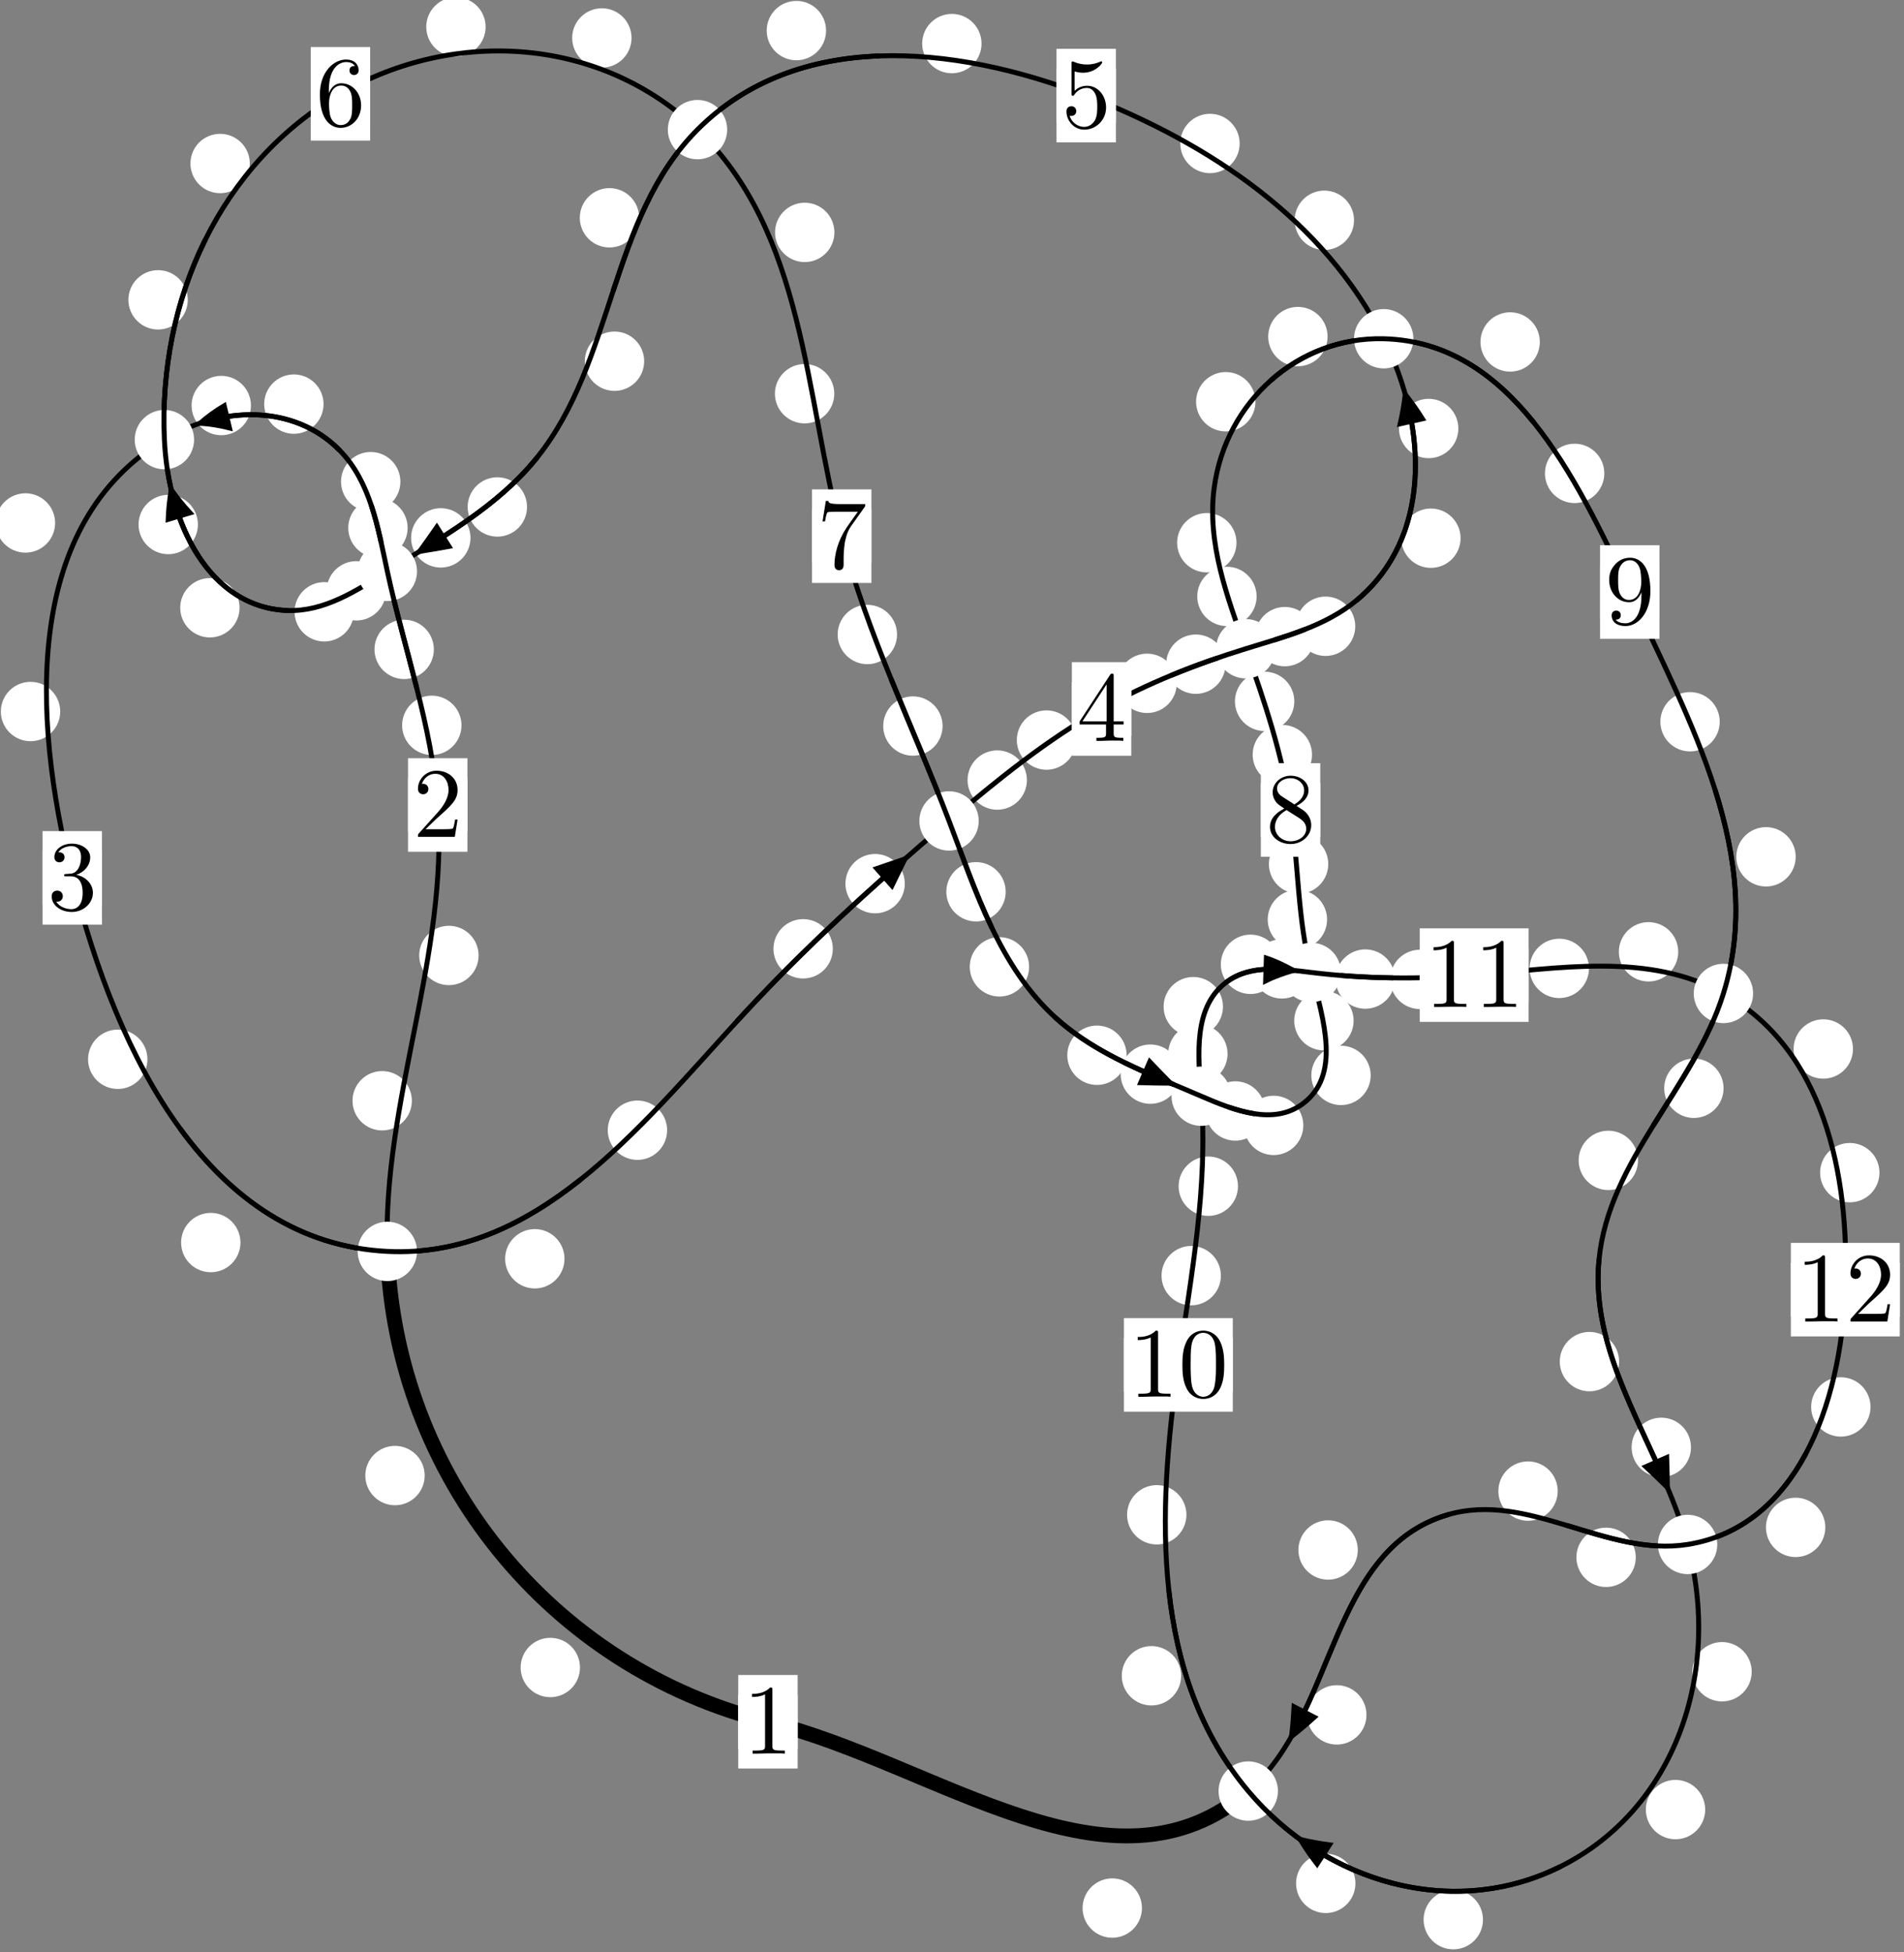 <?xml version="1.0"?>
<!-- Created by MetaPost 1.999 on 2021.07.06:0017 -->
<svg version="1.1" xmlns="http://www.w3.org/2000/svg" xmlns:xlink="http://www.w3.org/1999/xlink" width="191.711" height="196.555" viewBox="0 0 191.711 196.555">
<rect x="0" y="0" width="191.711" height="196.555" fill="#808080" stroke="none"/>
<!-- Original BoundingBox: -39.427658 -70.274521 152.283630 126.280273 -->
  <defs>
    <g transform="scale(0.01,0.01)" id="GLYPHcmr10_48">
      <path style="fill-rule: evenodd;" d="M460 -320C460 -400,455 -480,420 -554C374 -650,292 -666,250 -666C190 -666,117 -640,76 -547C44 -478,39 -400,39 -320C39 -245,43 -155,84 -79C127 2,200 22,249 22C303 22,379 1,423 -94C455 -163,460 -241,460 -320M249 -0C210 -0,151 -25,133 -121C122 -181,122 -273,122 -332C122 -396,122 -462,130 -516C149 -635,224 -644,249 -644C282 -644,348 -626,367 -527C377 -471,377 -395,377 -332C377 -257,377 -189,366 -125C351 -30,294 -0,249 -0"></path>
    </g>
    <g transform="scale(0.01,0.01)" id="GLYPHcmr10_49">
      <path style="fill-rule: evenodd;" d="M294 -640C294 -664,294 -666,271 -666C209 -602,121 -602,89 -602L89 -571C109 -571,168 -571,220 -597L220 -79C220 -43,217 -31,127 -31L95 -31L95 -0L257 -0L130 -3L217 -3L257 -3L297 -3L384 -3L419 -0L419 -31L387 -31C297 -31,294 -42,294 -79"></path>
    </g>
    <g transform="scale(0.01,0.01)" id="GLYPHcmr10_50">
      <path style="fill-rule: evenodd;" d="M127 -77L233 -180C389 -318,449 -372,449 -472C449 -586,359 -666,237 -666C124 -666,50 -574,50 -485C50 -429,100 -429,103 -429C120 -429,155 -441,155 -482C155 -508,137 -534,102 -534C94 -534,92 -534,89 -533C112 -598,166 -635,224 -635C315 -635,358 -554,358 -472C358 -392,308 -313,253 -251L61 -37C50 -26,50 -24,50 -0L421 -0L449 -174L424 -174C419 -144,412 -100,402 -85C395 -77,329 -77,307 -77"></path>
    </g>
    <g transform="scale(0.01,0.01)" id="GLYPHcmr10_51">
      <path style="fill-rule: evenodd;" d="M290 -352C372 -379,430 -449,430 -528C430 -610,342 -666,246 -666C145 -666,69 -606,69 -530C69 -497,91 -478,120 -478C151 -478,171 -500,171 -529C171 -579,124 -579,109 -579C140 -628,206 -641,242 -641C283 -641,338 -619,338 -529C338 -517,336 -459,310 -415C280 -367,246 -364,221 -363C213 -362,189 -360,182 -360C174 -359,167 -358,167 -348C167 -337,174 -337,191 -337L235 -337C317 -337,354 -269,354 -171C354 -35,285 -6,241 -6C198 -6,123 -23,88 -82C123 -77,154 -99,154 -137C154 -173,127 -193,98 -193C74 -193,42 -179,42 -135C42 -44,135 22,244 22C366 22,457 -69,457 -171C457 -253,394 -331,290 -352"></path>
    </g>
    <g transform="scale(0.01,0.01)" id="GLYPHcmr10_52">
      <path style="fill-rule: evenodd;" d="M294 -165L294 -78C294 -42,292 -31,218 -31L197 -31L197 -0L332 -0L238 -3L290 -3L332 -3L374 -3L427 -3L468 -0L468 -31L447 -31C373 -31,371 -42,371 -78L371 -165L471 -165L471 -196L371 -196L371 -651C371 -671,371 -677,355 -677C346 -677,343 -677,335 -665L28 -196L28 -165M300 -196L56 -196L300 -569"></path>
    </g>
    <g transform="scale(0.01,0.01)" id="GLYPHcmr10_53">
      <path style="fill-rule: evenodd;" d="M449 -201C449 -320,367 -420,259 -420C211 -420,168 -404,132 -369L132 -564C152 -558,185 -551,217 -551C340 -551,410 -642,410 -655C410 -661,407 -666,400 -666C399 -666,397 -666,392 -663C372 -654,323 -634,256 -634C216 -634,170 -641,123 -662C115 -665,113 -665,111 -665C101 -665,101 -657,101 -641L101 -345C101 -327,101 -319,115 -319C122 -319,124 -322,128 -328C139 -344,176 -398,257 -398C309 -398,334 -352,342 -334C358 -297,360 -258,360 -208C360 -173,360 -113,336 -71C312 -32,275 -6,229 -6C156 -6,99 -59,82 -118C85 -117,88 -116,99 -116C132 -116,149 -141,149 -165C149 -189,132 -214,99 -214C85 -214,50 -207,50 -161C50 -75,119 22,231 22C347 22,449 -74,449 -201"></path>
    </g>
    <g transform="scale(0.01,0.01)" id="GLYPHcmr10_54">
      <path style="fill-rule: evenodd;" d="M132 -328L132 -352C132 -605,256 -641,307 -641C331 -641,373 -635,395 -601C380 -601,340 -601,340 -556C340 -525,364 -510,386 -510C402 -510,432 -519,432 -558C432 -618,388 -666,305 -666C177 -666,42 -537,42 -316C42 -49,158 22,251 22C362 22,457 -72,457 -204C457 -331,368 -427,257 -427C189 -427,152 -376,132 -328M251 -6C188 -6,158 -66,152 -81C134 -128,134 -208,134 -226C134 -304,166 -404,256 -404C272 -404,318 -404,349 -342C367 -305,367 -254,367 -205C367 -157,367 -107,350 -71C320 -11,274 -6,251 -6"></path>
    </g>
    <g transform="scale(0.01,0.01)" id="GLYPHcmr10_55">
      <path style="fill-rule: evenodd;" d="M476 -609C485 -621,485 -623,485 -644L242 -644C120 -644,118 -657,114 -676L89 -676L56 -470L81 -470C84 -486,93 -549,106 -561C113 -567,191 -567,204 -567L411 -567C400 -551,321 -442,299 -409C209 -274,176 -135,176 -33C176 -23,176 22,222 22C268 22,268 -23,268 -33L268 -84C268 -139,271 -194,279 -248C283 -271,297 -357,341 -419"></path>
    </g>
    <g transform="scale(0.01,0.01)" id="GLYPHcmr10_56">
      <path style="fill-rule: evenodd;" d="M163 -457C117 -487,113 -521,113 -538C113 -599,178 -641,249 -641C322 -641,386 -589,386 -517C386 -460,347 -412,287 -377M309 -362C381 -399,430 -451,430 -517C430 -609,341 -666,250 -666C150 -666,69 -592,69 -499C69 -481,71 -436,113 -389C124 -377,161 -352,186 -335C128 -306,42 -250,42 -151C42 -45,144 22,249 22C362 22,457 -61,457 -168C457 -204,446 -249,408 -291C389 -312,373 -322,309 -362M209 -320L332 -242C360 -223,407 -193,407 -132C407 -58,332 -6,250 -6C164 -6,92 -68,92 -151C92 -209,124 -273,209 -320"></path>
    </g>
    <g transform="scale(0.01,0.01)" id="GLYPHcmr10_57">
      <path style="fill-rule: evenodd;" d="M367 -318L367 -286C367 -52,263 -6,205 -6C188 -6,134 -8,107 -42C151 -42,159 -71,159 -88C159 -119,135 -134,113 -134C97 -134,67 -125,67 -86C67 -19,121 22,206 22C335 22,457 -114,457 -329C457 -598,342 -666,253 -666C198 -666,149 -648,106 -603C65 -558,42 -516,42 -441C42 -316,130 -218,242 -218C303 -218,344 -260,367 -318M243 -241C227 -241,181 -241,150 -304C132 -341,132 -391,132 -440C132 -494,132 -541,153 -578C180 -628,218 -641,253 -641C299 -641,332 -607,349 -562C361 -530,365 -467,365 -421C365 -338,331 -241,243 -241"></path>
    </g>
  </defs>
  <path d="M58.398 167.897C58.398 167.105,58.083 166.344,57.523 165.784C56.962 165.224,56.202 164.909,55.409 164.909C54.617 164.909,53.857 165.224,53.296 165.784C52.736 166.344,52.421 167.105,52.421 167.897C52.421 168.69,52.736 169.45,53.296 170.011C53.857 170.571,54.617 170.886,55.409 170.886C56.202 170.886,56.962 170.571,57.523 170.011C58.083 169.45,58.398 168.69,58.398 167.897Z" style="fill: rgb(100%,100%,100%);stroke: none;"></path>
  <path d="M80.312 173.361C80.312 172.568,79.997 171.808,79.436 171.248C78.876 170.687,78.115 170.372,77.323 170.372C76.53 170.372,75.77 170.687,75.209 171.248C74.649 171.808,74.334 172.568,74.334 173.361C74.334 174.154,74.649 174.914,75.209 175.474C75.77 176.035,76.53 176.35,77.323 176.35C78.115 176.35,78.876 176.035,79.436 175.474C79.997 174.914,80.312 174.154,80.312 173.361Z" style="fill: rgb(100%,100%,100%);stroke: none;"></path>
  <path d="M41.47 110.833C41.47 110.04,41.156 109.28,40.595 108.72C40.035 108.159,39.274 107.844,38.482 107.844C37.689 107.844,36.929 108.159,36.368 108.72C35.808 109.28,35.493 110.04,35.493 110.833C35.493 111.626,35.808 112.386,36.368 112.946C36.929 113.507,37.689 113.822,38.482 113.822C39.274 113.822,40.035 113.507,40.595 112.946C41.156 112.386,41.47 111.626,41.47 110.833Z" style="fill: rgb(100%,100%,100%);stroke: none;"></path>
  <path d="M42.76 148.571C42.76 147.778,42.445 147.018,41.885 146.458C41.324 145.897,40.564 145.582,39.771 145.582C38.979 145.582,38.218 145.897,37.658 146.458C37.097 147.018,36.783 147.778,36.783 148.571C36.783 149.364,37.097 150.124,37.658 150.684C38.218 151.245,38.979 151.56,39.771 151.56C40.564 151.56,41.324 151.245,41.885 150.684C42.445 150.124,42.76 149.364,42.76 148.571Z" style="fill: rgb(100%,100%,100%);stroke: none;"></path>
  <path d="M46.467 73.031C46.467 72.238,46.152 71.478,45.591 70.917C45.031 70.357,44.271 70.042,43.478 70.042C42.685 70.042,41.925 70.357,41.365 70.917C40.804 71.478,40.489 72.238,40.489 73.031C40.489 73.823,40.804 74.584,41.365 75.144C41.925 75.705,42.685 76.02,43.478 76.02C44.271 76.02,45.031 75.705,45.591 75.144C46.152 74.584,46.467 73.823,46.467 73.031Z" style="fill: rgb(100%,100%,100%);stroke: none;"></path>
  <path d="M48.189 96.204C48.189 95.411,47.874 94.651,47.313 94.09C46.753 93.53,45.993 93.215,45.2 93.215C44.407 93.215,43.647 93.53,43.087 94.09C42.526 94.651,42.211 95.411,42.211 96.204C42.211 96.996,42.526 97.756,43.087 98.317C43.647 98.877,44.407 99.192,45.2 99.192C45.993 99.192,46.753 98.877,47.313 98.317C47.874 97.756,48.189 96.996,48.189 96.204Z" style="fill: rgb(100%,100%,100%);stroke: none;"></path>
  <path d="M41.043 53.151C41.043 52.358,40.728 51.598,40.168 51.038C39.607 50.477,38.847 50.162,38.054 50.162C37.262 50.162,36.501 50.477,35.941 51.038C35.381 51.598,35.066 52.358,35.066 53.151C35.066 53.944,35.381 54.704,35.941 55.264C36.501 55.825,37.262 56.14,38.054 56.14C38.847 56.14,39.607 55.825,40.168 55.264C40.728 54.704,41.043 53.944,41.043 53.151Z" style="fill: rgb(100%,100%,100%);stroke: none;"></path>
  <path d="M43.684 65.387C43.684 64.594,43.369 63.834,42.809 63.273C42.248 62.713,41.488 62.398,40.695 62.398C39.903 62.398,39.143 62.713,38.582 63.273C38.022 63.834,37.707 64.594,37.707 65.387C37.707 66.179,38.022 66.939,38.582 67.5C39.143 68.06,39.903 68.375,40.695 68.375C41.488 68.375,42.248 68.06,42.809 67.5C43.369 66.939,43.684 66.179,43.684 65.387Z" style="fill: rgb(100%,100%,100%);stroke: none;"></path>
  <path d="M32.577 40.689C32.577 39.896,32.262 39.136,31.702 38.576C31.141 38.015,30.381 37.7,29.588 37.7C28.796 37.7,28.036 38.015,27.475 38.576C26.915 39.136,26.6 39.896,26.6 40.689C26.6 41.482,26.915 42.242,27.475 42.802C28.036 43.363,28.796 43.678,29.588 43.678C30.381 43.678,31.141 43.363,31.702 42.802C32.262 42.242,32.577 41.482,32.577 40.689Z" style="fill: rgb(100%,100%,100%);stroke: none;"></path>
  <path d="M40.314 48.498C40.314 47.705,39.999 46.945,39.439 46.385C38.878 45.824,38.118 45.509,37.325 45.509C36.533 45.509,35.772 45.824,35.212 46.385C34.651 46.945,34.336 47.705,34.336 48.498C34.336 49.291,34.651 50.051,35.212 50.611C35.772 51.172,36.533 51.487,37.325 51.487C38.118 51.487,38.878 51.172,39.439 50.611C39.999 50.051,40.314 49.291,40.314 48.498Z" style="fill: rgb(100%,100%,100%);stroke: none;"></path>
  <path d="M5.55 52.656C5.55 51.863,5.235 51.103,4.674 50.543C4.114 49.982,3.354 49.667,2.561 49.667C1.768 49.667,1.008 49.982,0.448 50.543C-0.113 51.103,-0.428 51.863,-0.428 52.656C-0.428 53.449,-0.113 54.209,0.448 54.769C1.008 55.33,1.768 55.645,2.561 55.645C3.354 55.645,4.114 55.33,4.674 54.769C5.235 54.209,5.55 53.449,5.55 52.656Z" style="fill: rgb(100%,100%,100%);stroke: none;"></path>
  <path d="M25.268 40.832C25.268 40.039,24.953 39.279,24.392 38.719C23.832 38.158,23.072 37.843,22.279 37.843C21.486 37.843,20.726 38.158,20.166 38.719C19.605 39.279,19.29 40.039,19.29 40.832C19.29 41.625,19.605 42.385,20.166 42.945C20.726 43.506,21.486 43.821,22.279 43.821C23.072 43.821,23.832 43.506,24.392 42.945C24.953 42.385,25.268 41.625,25.268 40.832Z" style="fill: rgb(100%,100%,100%);stroke: none;"></path>
  <path d="M14.844 106.658C14.844 105.865,14.529 105.105,13.969 104.544C13.408 103.984,12.648 103.669,11.856 103.669C11.063 103.669,10.303 103.984,9.742 104.544C9.182 105.105,8.867 105.865,8.867 106.658C8.867 107.45,9.182 108.21,9.742 108.771C10.303 109.331,11.063 109.646,11.856 109.646C12.648 109.646,13.408 109.331,13.969 108.771C14.529 108.21,14.844 107.45,14.844 106.658Z" style="fill: rgb(100%,100%,100%);stroke: none;"></path>
  <path d="M6.062 71.642C6.062 70.849,5.747 70.089,5.187 69.529C4.626 68.968,3.866 68.653,3.073 68.653C2.281 68.653,1.521 68.968,0.96 69.529C0.4 70.089,0.085 70.849,0.085 71.642C0.085 72.435,0.4 73.195,0.96 73.755C1.521 74.316,2.281 74.631,3.073 74.631C3.866 74.631,4.626 74.316,5.187 73.755C5.747 73.195,6.062 72.435,6.062 71.642Z" style="fill: rgb(100%,100%,100%);stroke: none;"></path>
  <path d="M56.838 126.743C56.838 125.95,56.524 125.19,55.963 124.63C55.403 124.069,54.642 123.754,53.85 123.754C53.057 123.754,52.297 124.069,51.736 124.63C51.176 125.19,50.861 125.95,50.861 126.743C50.861 127.536,51.176 128.296,51.736 128.856C52.297 129.417,53.057 129.732,53.85 129.732C54.642 129.732,55.403 129.417,55.963 128.856C56.524 128.296,56.838 127.536,56.838 126.743Z" style="fill: rgb(100%,100%,100%);stroke: none;"></path>
  <path d="M24.211 125.11C24.211 124.318,23.896 123.558,23.336 122.997C22.775 122.437,22.015 122.122,21.222 122.122C20.43 122.122,19.67 122.437,19.109 122.997C18.549 123.558,18.234 124.318,18.234 125.11C18.234 125.903,18.549 126.663,19.109 127.224C19.67 127.784,20.43 128.099,21.222 128.099C22.015 128.099,22.775 127.784,23.336 127.224C23.896 126.663,24.211 125.903,24.211 125.11Z" style="fill: rgb(100%,100%,100%);stroke: none;"></path>
  <path d="M83.856 95.532C83.856 94.739,83.541 93.979,82.981 93.419C82.42 92.858,81.66 92.543,80.867 92.543C80.075 92.543,79.315 92.858,78.754 93.419C78.194 93.979,77.879 94.739,77.879 95.532C77.879 96.325,78.194 97.085,78.754 97.645C79.315 98.206,80.075 98.521,80.867 98.521C81.66 98.521,82.42 98.206,82.981 97.645C83.541 97.085,83.856 96.325,83.856 95.532Z" style="fill: rgb(100%,100%,100%);stroke: none;"></path>
  <path d="M67.172 113.799C67.172 113.006,66.857 112.246,66.296 111.685C65.736 111.125,64.976 110.81,64.183 110.81C63.39 110.81,62.63 111.125,62.07 111.685C61.509 112.246,61.194 113.006,61.194 113.799C61.194 114.591,61.509 115.352,62.07 115.912C62.63 116.473,63.39 116.788,64.183 116.788C64.976 116.788,65.736 116.473,66.296 115.912C66.857 115.352,67.172 114.591,67.172 113.799Z" style="fill: rgb(100%,100%,100%);stroke: none;"></path>
  <path d="M103.399 78.542C103.399 77.749,103.084 76.989,102.524 76.429C101.963 75.868,101.203 75.553,100.411 75.553C99.618 75.553,98.858 75.868,98.297 76.429C97.737 76.989,97.422 77.749,97.422 78.542C97.422 79.335,97.737 80.095,98.297 80.655C98.858 81.216,99.618 81.531,100.411 81.531C101.203 81.531,101.963 81.216,102.524 80.655C103.084 80.095,103.399 79.335,103.399 78.542Z" style="fill: rgb(100%,100%,100%);stroke: none;"></path>
  <path d="M91.102 88.972C91.102 88.18,90.787 87.42,90.227 86.859C89.666 86.299,88.906 85.984,88.113 85.984C87.321 85.984,86.561 86.299,86 86.859C85.44 87.42,85.125 88.18,85.125 88.972C85.125 89.765,85.44 90.525,86 91.086C86.561 91.646,87.321 91.961,88.113 91.961C88.906 91.961,89.666 91.646,90.227 91.086C90.787 90.525,91.102 89.765,91.102 88.972Z" style="fill: rgb(100%,100%,100%);stroke: none;"></path>
  <path d="M118.486 68.803C118.486 68.01,118.171 67.25,117.61 66.689C117.05 66.129,116.29 65.814,115.497 65.814C114.704 65.814,113.944 66.129,113.383 66.689C112.823 67.25,112.508 68.01,112.508 68.803C112.508 69.595,112.823 70.356,113.383 70.916C113.944 71.477,114.704 71.791,115.497 71.791C116.29 71.791,117.05 71.477,117.61 70.916C118.171 70.356,118.486 69.595,118.486 68.803Z" style="fill: rgb(100%,100%,100%);stroke: none;"></path>
  <path d="M108.358 74.514C108.358 73.721,108.043 72.961,107.483 72.401C106.922 71.84,106.162 71.525,105.37 71.525C104.577 71.525,103.817 71.84,103.256 72.401C102.696 72.961,102.381 73.721,102.381 74.514C102.381 75.307,102.696 76.067,103.256 76.628C103.817 77.188,104.577 77.503,105.37 77.503C106.162 77.503,106.922 77.188,107.483 76.628C108.043 76.067,108.358 75.307,108.358 74.514Z" style="fill: rgb(100%,100%,100%);stroke: none;"></path>
  <path d="M132.357 64.101C132.357 63.308,132.042 62.548,131.481 61.988C130.921 61.427,130.161 61.112,129.368 61.112C128.575 61.112,127.815 61.427,127.255 61.988C126.694 62.548,126.379 63.308,126.379 64.101C126.379 64.894,126.694 65.654,127.255 66.214C127.815 66.775,128.575 67.09,129.368 67.09C130.161 67.09,130.921 66.775,131.481 66.214C132.042 65.654,132.357 64.894,132.357 64.101Z" style="fill: rgb(100%,100%,100%);stroke: none;"></path>
  <path d="M123.396 66.875C123.396 66.082,123.081 65.322,122.52 64.761C121.96 64.201,121.2 63.886,120.407 63.886C119.614 63.886,118.854 64.201,118.294 64.761C117.733 65.322,117.418 66.082,117.418 66.875C117.418 67.667,117.733 68.428,118.294 68.988C118.854 69.549,119.614 69.863,120.407 69.863C121.2 69.863,121.96 69.549,122.52 68.988C123.081 68.428,123.396 67.667,123.396 66.875Z" style="fill: rgb(100%,100%,100%);stroke: none;"></path>
  <path d="M147.064 54.19C147.064 53.398,146.749 52.638,146.188 52.077C145.628 51.517,144.868 51.202,144.075 51.202C143.282 51.202,142.522 51.517,141.962 52.077C141.401 52.638,141.086 53.398,141.086 54.19C141.086 54.983,141.401 55.743,141.962 56.304C142.522 56.864,143.282 57.179,144.075 57.179C144.868 57.179,145.628 56.864,146.188 56.304C146.749 55.743,147.064 54.983,147.064 54.19Z" style="fill: rgb(100%,100%,100%);stroke: none;"></path>
  <path d="M136.459 63.057C136.459 62.264,136.144 61.504,135.583 60.944C135.023 60.383,134.263 60.068,133.47 60.068C132.677 60.068,131.917 60.383,131.357 60.944C130.796 61.504,130.481 62.264,130.481 63.057C130.481 63.85,130.796 64.61,131.357 65.17C131.917 65.731,132.677 66.046,133.47 66.046C134.263 66.046,135.023 65.731,135.583 65.17C136.144 64.61,136.459 63.85,136.459 63.057Z" style="fill: rgb(100%,100%,100%);stroke: none;"></path>
  <path d="M136.334 22.178C136.334 21.386,136.019 20.625,135.459 20.065C134.898 19.505,134.138 19.19,133.345 19.19C132.553 19.19,131.792 19.505,131.232 20.065C130.671 20.625,130.357 21.386,130.357 22.178C130.357 22.971,130.671 23.731,131.232 24.292C131.792 24.852,132.553 25.167,133.345 25.167C134.138 25.167,134.898 24.852,135.459 24.292C136.019 23.731,136.334 22.971,136.334 22.178Z" style="fill: rgb(100%,100%,100%);stroke: none;"></path>
  <path d="M146.84 43.145C146.84 42.352,146.525 41.592,145.965 41.032C145.404 40.471,144.644 40.156,143.852 40.156C143.059 40.156,142.299 40.471,141.738 41.032C141.178 41.592,140.863 42.352,140.863 43.145C140.863 43.938,141.178 44.698,141.738 45.258C142.299 45.819,143.059 46.134,143.852 46.134C144.644 46.134,145.404 45.819,145.965 45.258C146.525 44.698,146.84 43.938,146.84 43.145Z" style="fill: rgb(100%,100%,100%);stroke: none;"></path>
  <path d="M98.83 4.39C98.83 3.597,98.515 2.837,97.954 2.276C97.394 1.716,96.634 1.401,95.841 1.401C95.048 1.401,94.288 1.716,93.728 2.276C93.167 2.837,92.852 3.597,92.852 4.39C92.852 5.182,93.167 5.942,93.728 6.503C94.288 7.063,95.048 7.378,95.841 7.378C96.634 7.378,97.394 7.063,97.954 6.503C98.515 5.942,98.83 5.182,98.83 4.39Z" style="fill: rgb(100%,100%,100%);stroke: none;"></path>
  <path d="M124.819 14.447C124.819 13.654,124.504 12.894,123.943 12.334C123.383 11.773,122.623 11.458,121.83 11.458C121.037 11.458,120.277 11.773,119.717 12.334C119.156 12.894,118.841 13.654,118.841 14.447C118.841 15.24,119.156 16,119.717 16.56C120.277 17.121,121.037 17.436,121.83 17.436C122.623 17.436,123.383 17.121,123.943 16.56C124.504 16,124.819 15.24,124.819 14.447Z" style="fill: rgb(100%,100%,100%);stroke: none;"></path>
  <path d="M64.356 21.929C64.356 21.137,64.041 20.377,63.48 19.816C62.92 19.256,62.16 18.941,61.367 18.941C60.574 18.941,59.814 19.256,59.254 19.816C58.693 20.377,58.378 21.137,58.378 21.929C58.378 22.722,58.693 23.482,59.254 24.043C59.814 24.603,60.574 24.918,61.367 24.918C62.16 24.918,62.92 24.603,63.48 24.043C64.041 23.482,64.356 22.722,64.356 21.929Z" style="fill: rgb(100%,100%,100%);stroke: none;"></path>
  <path d="M83.175 3.08C83.175 2.287,82.86 1.527,82.3 0.966C81.74 0.406,80.979 0.091,80.187 0.091C79.394 0.091,78.634 0.406,78.073 0.966C77.513 1.527,77.198 2.287,77.198 3.08C77.198 3.872,77.513 4.632,78.073 5.193C78.634 5.753,79.394 6.068,80.187 6.068C80.979 6.068,81.74 5.753,82.3 5.193C82.86 4.632,83.175 3.872,83.175 3.08Z" style="fill: rgb(100%,100%,100%);stroke: none;"></path>
  <path d="M53.066 51.046C53.066 50.253,52.751 49.493,52.191 48.932C51.63 48.372,50.87 48.057,50.078 48.057C49.285 48.057,48.525 48.372,47.964 48.932C47.404 49.493,47.089 50.253,47.089 51.046C47.089 51.838,47.404 52.599,47.964 53.159C48.525 53.719,49.285 54.034,50.078 54.034C50.87 54.034,51.63 53.719,52.191 53.159C52.751 52.599,53.066 51.838,53.066 51.046Z" style="fill: rgb(100%,100%,100%);stroke: none;"></path>
  <path d="M64.861 36.369C64.861 35.577,64.546 34.816,63.986 34.256C63.426 33.695,62.665 33.381,61.873 33.381C61.08 33.381,60.32 33.695,59.759 34.256C59.199 34.816,58.884 35.577,58.884 36.369C58.884 37.162,59.199 37.922,59.759 38.483C60.32 39.043,61.08 39.358,61.873 39.358C62.665 39.358,63.426 39.043,63.986 38.483C64.546 37.922,64.861 37.162,64.861 36.369Z" style="fill: rgb(100%,100%,100%);stroke: none;"></path>
  <path d="M38.868 59.489C38.868 58.696,38.553 57.936,37.992 57.375C37.432 56.815,36.672 56.5,35.879 56.5C35.086 56.5,34.326 56.815,33.766 57.375C33.205 57.936,32.89 58.696,32.89 59.489C32.89 60.281,33.205 61.041,33.766 61.602C34.326 62.162,35.086 62.477,35.879 62.477C36.672 62.477,37.432 62.162,37.992 61.602C38.553 61.041,38.868 60.281,38.868 59.489Z" style="fill: rgb(100%,100%,100%);stroke: none;"></path>
  <path d="M47.373 54.157C47.373 53.364,47.058 52.604,46.497 52.044C45.937 51.483,45.177 51.168,44.384 51.168C43.591 51.168,42.831 51.483,42.271 52.044C41.71 52.604,41.395 53.364,41.395 54.157C41.395 54.95,41.71 55.71,42.271 56.27C42.831 56.831,43.591 57.146,44.384 57.146C45.177 57.146,45.937 56.831,46.497 56.27C47.058 55.71,47.373 54.95,47.373 54.157Z" style="fill: rgb(100%,100%,100%);stroke: none;"></path>
  <path d="M24.122 61.195C24.122 60.402,23.807 59.642,23.247 59.081C22.686 58.521,21.926 58.206,21.133 58.206C20.341 58.206,19.581 58.521,19.02 59.081C18.46 59.642,18.145 60.402,18.145 61.195C18.145 61.987,18.46 62.747,19.02 63.308C19.581 63.868,20.341 64.183,21.133 64.183C21.926 64.183,22.686 63.868,23.247 63.308C23.807 62.747,24.122 61.987,24.122 61.195Z" style="fill: rgb(100%,100%,100%);stroke: none;"></path>
  <path d="M35.636 61.6C35.636 60.808,35.321 60.048,34.761 59.487C34.2 58.927,33.44 58.612,32.647 58.612C31.855 58.612,31.094 58.927,30.534 59.487C29.973 60.048,29.659 60.808,29.659 61.6C29.659 62.393,29.973 63.153,30.534 63.714C31.094 64.274,31.855 64.589,32.647 64.589C33.44 64.589,34.2 64.274,34.761 63.714C35.321 63.153,35.636 62.393,35.636 61.6Z" style="fill: rgb(100%,100%,100%);stroke: none;"></path>
  <path d="M18.906 30.19C18.906 29.397,18.591 28.637,18.03 28.077C17.47 27.516,16.71 27.201,15.917 27.201C15.124 27.201,14.364 27.516,13.804 28.077C13.243 28.637,12.928 29.397,12.928 30.19C12.928 30.983,13.243 31.743,13.804 32.303C14.364 32.864,15.124 33.179,15.917 33.179C16.71 33.179,17.47 32.864,18.03 32.303C18.591 31.743,18.906 30.983,18.906 30.19Z" style="fill: rgb(100%,100%,100%);stroke: none;"></path>
  <path d="M19.928 52.812C19.928 52.019,19.613 51.259,19.053 50.699C18.492 50.138,17.732 49.823,16.939 49.823C16.147 49.823,15.386 50.138,14.826 50.699C14.265 51.259,13.95 52.019,13.95 52.812C13.95 53.605,14.265 54.365,14.826 54.925C15.386 55.486,16.147 55.801,16.939 55.801C17.732 55.801,18.492 55.486,19.053 54.925C19.613 54.365,19.928 53.605,19.928 52.812Z" style="fill: rgb(100%,100%,100%);stroke: none;"></path>
  <path d="M48.896 2.708C48.896 1.916,48.581 1.156,48.021 0.595C47.46 0.035,46.7 -0.28,45.907 -0.28C45.115 -0.28,44.354 0.035,43.794 0.595C43.233 1.156,42.919 1.916,42.919 2.708C42.919 3.501,43.233 4.261,43.794 4.822C44.354 5.382,45.115 5.697,45.907 5.697C46.7 5.697,47.46 5.382,48.021 4.822C48.581 4.261,48.896 3.501,48.896 2.708Z" style="fill: rgb(100%,100%,100%);stroke: none;"></path>
  <path d="M25.152 16.464C25.152 15.671,24.838 14.911,24.277 14.35C23.717 13.79,22.956 13.475,22.164 13.475C21.371 13.475,20.611 13.79,20.05 14.35C19.49 14.911,19.175 15.671,19.175 16.464C19.175 17.256,19.49 18.016,20.05 18.577C20.611 19.137,21.371 19.452,22.164 19.452C22.956 19.452,23.717 19.137,24.277 18.577C24.838 18.016,25.152 17.256,25.152 16.464Z" style="fill: rgb(100%,100%,100%);stroke: none;"></path>
  <path d="M84.015 23.399C84.015 22.606,83.7 21.846,83.14 21.286C82.579 20.725,81.819 20.41,81.026 20.41C80.234 20.41,79.474 20.725,78.913 21.286C78.353 21.846,78.038 22.606,78.038 23.399C78.038 24.192,78.353 24.952,78.913 25.512C79.474 26.073,80.234 26.388,81.026 26.388C81.819 26.388,82.579 26.073,83.14 25.512C83.7 24.952,84.015 24.192,84.015 23.399Z" style="fill: rgb(100%,100%,100%);stroke: none;"></path>
  <path d="M63.59 3.822C63.59 3.029,63.275 2.269,62.715 1.709C62.154 1.148,61.394 0.833,60.601 0.833C59.809 0.833,59.048 1.148,58.488 1.709C57.927 2.269,57.612 3.029,57.612 3.822C57.612 4.615,57.927 5.375,58.488 5.935C59.048 6.496,59.809 6.811,60.601 6.811C61.394 6.811,62.154 6.496,62.715 5.935C63.275 5.375,63.59 4.615,63.59 3.822Z" style="fill: rgb(100%,100%,100%);stroke: none;"></path>
  <path d="M90.322 63.886C90.322 63.094,90.007 62.334,89.446 61.773C88.886 61.213,88.126 60.898,87.333 60.898C86.54 60.898,85.78 61.213,85.22 61.773C84.659 62.334,84.344 63.094,84.344 63.886C84.344 64.679,84.659 65.439,85.22 66C85.78 66.56,86.54 66.875,87.333 66.875C88.126 66.875,88.886 66.56,89.446 66C90.007 65.439,90.322 64.679,90.322 63.886Z" style="fill: rgb(100%,100%,100%);stroke: none;"></path>
  <path d="M84.002 39.642C84.002 38.849,83.687 38.089,83.127 37.529C82.566 36.968,81.806 36.653,81.014 36.653C80.221 36.653,79.461 36.968,78.9 37.529C78.34 38.089,78.025 38.849,78.025 39.642C78.025 40.435,78.34 41.195,78.9 41.755C79.461 42.316,80.221 42.631,81.014 42.631C81.806 42.631,82.566 42.316,83.127 41.755C83.687 41.195,84.002 40.435,84.002 39.642Z" style="fill: rgb(100%,100%,100%);stroke: none;"></path>
  <path d="M101.262 89.791C101.262 88.998,100.947 88.238,100.387 87.677C99.826 87.117,99.066 86.802,98.274 86.802C97.481 86.802,96.721 87.117,96.16 87.677C95.6 88.238,95.285 88.998,95.285 89.791C95.285 90.583,95.6 91.343,96.16 91.904C96.721 92.464,97.481 92.779,98.274 92.779C99.066 92.779,99.826 92.464,100.387 91.904C100.947 91.343,101.262 90.583,101.262 89.791Z" style="fill: rgb(100%,100%,100%);stroke: none;"></path>
  <path d="M94.907 73.104C94.907 72.311,94.592 71.551,94.032 70.99C93.471 70.43,92.711 70.115,91.918 70.115C91.126 70.115,90.365 70.43,89.805 70.99C89.245 71.551,88.93 72.311,88.93 73.104C88.93 73.896,89.245 74.656,89.805 75.217C90.365 75.777,91.126 76.092,91.918 76.092C92.711 76.092,93.471 75.777,94.032 75.217C94.592 74.656,94.907 73.896,94.907 73.104Z" style="fill: rgb(100%,100%,100%);stroke: none;"></path>
  <path d="M113.44 106.25C113.44 105.457,113.125 104.697,112.565 104.137C112.004 103.576,111.244 103.261,110.451 103.261C109.659 103.261,108.898 103.576,108.338 104.137C107.778 104.697,107.463 105.457,107.463 106.25C107.463 107.043,107.778 107.803,108.338 108.363C108.898 108.924,109.659 109.239,110.451 109.239C111.244 109.239,112.004 108.924,112.565 108.363C113.125 107.803,113.44 107.043,113.44 106.25Z" style="fill: rgb(100%,100%,100%);stroke: none;"></path>
  <path d="M103.62 97.35C103.62 96.557,103.305 95.797,102.745 95.236C102.185 94.676,101.424 94.361,100.632 94.361C99.839 94.361,99.079 94.676,98.518 95.236C97.958 95.797,97.643 96.557,97.643 97.35C97.643 98.142,97.958 98.903,98.518 99.463C99.079 100.024,99.839 100.339,100.632 100.339C101.424 100.339,102.185 100.024,102.745 99.463C103.305 98.903,103.62 98.142,103.62 97.35Z" style="fill: rgb(100%,100%,100%);stroke: none;"></path>
  <path d="M127.366 111.861C127.366 111.068,127.051 110.308,126.49 109.748C125.93 109.187,125.17 108.872,124.377 108.872C123.584 108.872,122.824 109.187,122.264 109.748C121.703 110.308,121.388 111.068,121.388 111.861C121.388 112.654,121.703 113.414,122.264 113.974C122.824 114.535,123.584 114.85,124.377 114.85C125.17 114.85,125.93 114.535,126.49 113.974C127.051 113.414,127.366 112.654,127.366 111.861Z" style="fill: rgb(100%,100%,100%);stroke: none;"></path>
  <path d="M118.815 108.154C118.815 107.361,118.5 106.601,117.94 106.04C117.379 105.48,116.619 105.165,115.826 105.165C115.034 105.165,114.274 105.48,113.713 106.04C113.153 106.601,112.838 107.361,112.838 108.154C112.838 108.946,113.153 109.707,113.713 110.267C114.274 110.828,115.034 111.143,115.826 111.143C116.619 111.143,117.379 110.828,117.94 110.267C118.5 109.707,118.815 108.946,118.815 108.154Z" style="fill: rgb(100%,100%,100%);stroke: none;"></path>
  <path d="M138.012 108.279C138.012 107.487,137.697 106.726,137.137 106.166C136.576 105.605,135.816 105.29,135.024 105.29C134.231 105.29,133.471 105.605,132.91 106.166C132.35 106.726,132.035 107.487,132.035 108.279C132.035 109.072,132.35 109.832,132.91 110.393C133.471 110.953,134.231 111.268,135.024 111.268C135.816 111.268,136.576 110.953,137.137 110.393C137.697 109.832,138.012 109.072,138.012 108.279Z" style="fill: rgb(100%,100%,100%);stroke: none;"></path>
  <path d="M131.229 113.315C131.229 112.522,130.914 111.762,130.354 111.201C129.793 110.641,129.033 110.326,128.24 110.326C127.448 110.326,126.687 110.641,126.127 111.201C125.566 111.762,125.252 112.522,125.252 113.315C125.252 114.107,125.566 114.868,126.127 115.428C126.687 115.989,127.448 116.303,128.24 116.303C129.033 116.303,129.793 115.989,130.354 115.428C130.914 114.868,131.229 114.107,131.229 113.315Z" style="fill: rgb(100%,100%,100%);stroke: none;"></path>
  <path d="M133.621 92.582C133.621 91.79,133.306 91.029,132.746 90.469C132.185 89.909,131.425 89.594,130.633 89.594C129.84 89.594,129.08 89.909,128.519 90.469C127.959 91.029,127.644 91.79,127.644 92.582C127.644 93.375,127.959 94.135,128.519 94.696C129.08 95.256,129.84 95.571,130.633 95.571C131.425 95.571,132.185 95.256,132.746 94.696C133.306 94.135,133.621 93.375,133.621 92.582Z" style="fill: rgb(100%,100%,100%);stroke: none;"></path>
  <path d="M136.292 102.774C136.292 101.982,135.977 101.221,135.417 100.661C134.856 100.101,134.096 99.786,133.303 99.786C132.511 99.786,131.75 100.101,131.19 100.661C130.629 101.221,130.315 101.982,130.315 102.774C130.315 103.567,130.629 104.327,131.19 104.888C131.75 105.448,132.511 105.763,133.303 105.763C134.096 105.763,134.856 105.448,135.417 104.888C135.977 104.327,136.292 103.567,136.292 102.774Z" style="fill: rgb(100%,100%,100%);stroke: none;"></path>
  <path d="M132.106 75.983C132.106 75.19,131.791 74.43,131.231 73.87C130.67 73.309,129.91 72.994,129.118 72.994C128.325 72.994,127.565 73.309,127.004 73.87C126.444 74.43,126.129 75.19,126.129 75.983C126.129 76.776,126.444 77.536,127.004 78.096C127.565 78.657,128.325 78.972,129.118 78.972C129.91 78.972,130.67 78.657,131.231 78.096C131.791 77.536,132.106 76.776,132.106 75.983Z" style="fill: rgb(100%,100%,100%);stroke: none;"></path>
  <path d="M133.741 87.002C133.741 86.209,133.426 85.449,132.866 84.888C132.305 84.328,131.545 84.013,130.752 84.013C129.96 84.013,129.2 84.328,128.639 84.888C128.079 85.449,127.764 86.209,127.764 87.002C127.764 87.794,128.079 88.554,128.639 89.115C129.2 89.675,129.96 89.99,130.752 89.99C131.545 89.99,132.305 89.675,132.866 89.115C133.426 88.554,133.741 87.794,133.741 87.002Z" style="fill: rgb(100%,100%,100%);stroke: none;"></path>
  <path d="M126.527 60.052C126.527 59.26,126.212 58.499,125.652 57.939C125.091 57.379,124.331 57.064,123.539 57.064C122.746 57.064,121.986 57.379,121.425 57.939C120.865 58.499,120.55 59.26,120.55 60.052C120.55 60.845,120.865 61.605,121.425 62.166C121.986 62.726,122.746 63.041,123.539 63.041C124.331 63.041,125.091 62.726,125.652 62.166C126.212 61.605,126.527 60.845,126.527 60.052Z" style="fill: rgb(100%,100%,100%);stroke: none;"></path>
  <path d="M130.322 70.619C130.322 69.826,130.007 69.066,129.446 68.505C128.886 67.945,128.126 67.63,127.333 67.63C126.54 67.63,125.78 67.945,125.22 68.505C124.659 69.066,124.344 69.826,124.344 70.619C124.344 71.411,124.659 72.172,125.22 72.732C125.78 73.292,126.54 73.607,127.333 73.607C128.126 73.607,128.886 73.292,129.446 72.732C130.007 72.172,130.322 71.411,130.322 70.619Z" style="fill: rgb(100%,100%,100%);stroke: none;"></path>
  <path d="M126.409 40.45C126.409 39.657,126.094 38.897,125.533 38.336C124.973 37.776,124.213 37.461,123.42 37.461C122.627 37.461,121.867 37.776,121.307 38.336C120.746 38.897,120.431 39.657,120.431 40.45C120.431 41.242,120.746 42.003,121.307 42.563C121.867 43.124,122.627 43.438,123.42 43.438C124.213 43.438,124.973 43.124,125.533 42.563C126.094 42.003,126.409 41.242,126.409 40.45Z" style="fill: rgb(100%,100%,100%);stroke: none;"></path>
  <path d="M124.5 54.646C124.5 53.854,124.185 53.093,123.625 52.533C123.064 51.972,122.304 51.657,121.512 51.657C120.719 51.657,119.959 51.972,119.398 52.533C118.838 53.093,118.523 53.854,118.523 54.646C118.523 55.439,118.838 56.199,119.398 56.76C119.959 57.32,120.719 57.635,121.512 57.635C122.304 57.635,123.064 57.32,123.625 56.76C124.185 56.199,124.5 55.439,124.5 54.646Z" style="fill: rgb(100%,100%,100%);stroke: none;"></path>
  <path d="M155.044 34.431C155.044 33.638,154.729 32.878,154.168 32.317C153.608 31.757,152.848 31.442,152.055 31.442C151.262 31.442,150.502 31.757,149.942 32.317C149.381 32.878,149.066 33.638,149.066 34.431C149.066 35.223,149.381 35.983,149.942 36.544C150.502 37.104,151.262 37.419,152.055 37.419C152.848 37.419,153.608 37.104,154.168 36.544C154.729 35.983,155.044 35.223,155.044 34.431Z" style="fill: rgb(100%,100%,100%);stroke: none;"></path>
  <path d="M133.672 33.889C133.672 33.096,133.357 32.336,132.796 31.775C132.236 31.215,131.476 30.9,130.683 30.9C129.89 30.9,129.13 31.215,128.57 31.775C128.009 32.336,127.694 33.096,127.694 33.889C127.694 34.681,128.009 35.441,128.57 36.002C129.13 36.562,129.89 36.877,130.683 36.877C131.476 36.877,132.236 36.562,132.796 36.002C133.357 35.441,133.672 34.681,133.672 33.889Z" style="fill: rgb(100%,100%,100%);stroke: none;"></path>
  <path d="M173.157 72.671C173.157 71.879,172.842 71.119,172.282 70.558C171.721 69.998,170.961 69.683,170.169 69.683C169.376 69.683,168.616 69.998,168.055 70.558C167.495 71.119,167.18 71.879,167.18 72.671C167.18 73.464,167.495 74.224,168.055 74.785C168.616 75.345,169.376 75.66,170.169 75.66C170.961 75.66,171.721 75.345,172.282 74.785C172.842 74.224,173.157 73.464,173.157 72.671Z" style="fill: rgb(100%,100%,100%);stroke: none;"></path>
  <path d="M161.536 47.665C161.536 46.872,161.221 46.112,160.661 45.552C160.1 44.991,159.34 44.676,158.547 44.676C157.755 44.676,156.994 44.991,156.434 45.552C155.874 46.112,155.559 46.872,155.559 47.665C155.559 48.458,155.874 49.218,156.434 49.778C156.994 50.339,157.755 50.654,158.547 50.654C159.34 50.654,160.1 50.339,160.661 49.778C161.221 49.218,161.536 48.458,161.536 47.665Z" style="fill: rgb(100%,100%,100%);stroke: none;"></path>
  <path d="M173.543 109.577C173.543 108.784,173.228 108.024,172.668 107.464C172.107 106.903,171.347 106.588,170.554 106.588C169.762 106.588,169.001 106.903,168.441 107.464C167.881 108.024,167.566 108.784,167.566 109.577C167.566 110.37,167.881 111.13,168.441 111.69C169.001 112.251,169.762 112.566,170.554 112.566C171.347 112.566,172.107 112.251,172.668 111.69C173.228 111.13,173.543 110.37,173.543 109.577Z" style="fill: rgb(100%,100%,100%);stroke: none;"></path>
  <path d="M180.806 86.27C180.806 85.478,180.491 84.717,179.93 84.157C179.37 83.597,178.609 83.282,177.817 83.282C177.024 83.282,176.264 83.597,175.703 84.157C175.143 84.717,174.828 85.478,174.828 86.27C174.828 87.063,175.143 87.823,175.703 88.384C176.264 88.944,177.024 89.259,177.817 89.259C178.609 89.259,179.37 88.944,179.93 88.384C180.491 87.823,180.806 87.063,180.806 86.27Z" style="fill: rgb(100%,100%,100%);stroke: none;"></path>
  <path d="M163.027 137.097C163.027 136.304,162.712 135.544,162.152 134.984C161.591 134.423,160.831 134.108,160.038 134.108C159.246 134.108,158.486 134.423,157.925 134.984C157.365 135.544,157.05 136.304,157.05 137.097C157.05 137.89,157.365 138.65,157.925 139.21C158.486 139.771,159.246 140.086,160.038 140.086C160.831 140.086,161.591 139.771,162.152 139.21C162.712 138.65,163.027 137.89,163.027 137.097Z" style="fill: rgb(100%,100%,100%);stroke: none;"></path>
  <path d="M164.929 116.836C164.929 116.044,164.614 115.283,164.054 114.723C163.493 114.162,162.733 113.848,161.94 113.848C161.148 113.848,160.387 114.162,159.827 114.723C159.266 115.283,158.952 116.044,158.952 116.836C158.952 117.629,159.266 118.389,159.827 118.95C160.387 119.51,161.148 119.825,161.94 119.825C162.733 119.825,163.493 119.51,164.054 118.95C164.614 118.389,164.929 117.629,164.929 116.836Z" style="fill: rgb(100%,100%,100%);stroke: none;"></path>
  <path d="M176.378 168.324C176.378 167.531,176.063 166.771,175.502 166.21C174.942 165.65,174.182 165.335,173.389 165.335C172.596 165.335,171.836 165.65,171.276 166.21C170.715 166.771,170.4 167.531,170.4 168.324C170.4 169.116,170.715 169.877,171.276 170.437C171.836 170.998,172.596 171.312,173.389 171.312C174.182 171.312,174.942 170.998,175.502 170.437C176.063 169.877,176.378 169.116,176.378 168.324Z" style="fill: rgb(100%,100%,100%);stroke: none;"></path>
  <path d="M170.262 145.729C170.262 144.936,169.947 144.176,169.386 143.615C168.826 143.055,168.066 142.74,167.273 142.74C166.48 142.74,165.72 143.055,165.16 143.615C164.599 144.176,164.284 144.936,164.284 145.729C164.284 146.521,164.599 147.281,165.16 147.842C165.72 148.402,166.48 148.717,167.273 148.717C168.066 148.717,168.826 148.402,169.386 147.842C169.947 147.281,170.262 146.521,170.262 145.729Z" style="fill: rgb(100%,100%,100%);stroke: none;"></path>
  <path d="M149.319 193.286C149.319 192.493,149.004 191.733,148.443 191.172C147.883 190.612,147.123 190.297,146.33 190.297C145.537 190.297,144.777 190.612,144.217 191.172C143.656 191.733,143.341 192.493,143.341 193.286C143.341 194.078,143.656 194.839,144.217 195.399C144.777 195.96,145.537 196.275,146.33 196.275C147.123 196.275,147.883 195.96,148.443 195.399C149.004 194.839,149.319 194.078,149.319 193.286Z" style="fill: rgb(100%,100%,100%);stroke: none;"></path>
  <path d="M171.693 182.203C171.693 181.41,171.378 180.65,170.818 180.09C170.257 179.529,169.497 179.214,168.704 179.214C167.912 179.214,167.152 179.529,166.591 180.09C166.031 180.65,165.716 181.41,165.716 182.203C165.716 182.996,166.031 183.756,166.591 184.316C167.152 184.877,167.912 185.192,168.704 185.192C169.497 185.192,170.257 184.877,170.818 184.316C171.378 183.756,171.693 182.996,171.693 182.203Z" style="fill: rgb(100%,100%,100%);stroke: none;"></path>
  <path d="M118.926 168.729C118.926 167.936,118.611 167.176,118.051 166.616C117.49 166.055,116.73 165.74,115.938 165.74C115.145 165.74,114.385 166.055,113.824 166.616C113.264 167.176,112.949 167.936,112.949 168.729C112.949 169.522,113.264 170.282,113.824 170.842C114.385 171.403,115.145 171.718,115.938 171.718C116.73 171.718,117.49 171.403,118.051 170.842C118.611 170.282,118.926 169.522,118.926 168.729Z" style="fill: rgb(100%,100%,100%);stroke: none;"></path>
  <path d="M136.476 189.633C136.476 188.84,136.161 188.08,135.601 187.519C135.041 186.959,134.28 186.644,133.488 186.644C132.695 186.644,131.935 186.959,131.374 187.519C130.814 188.08,130.499 188.84,130.499 189.633C130.499 190.425,130.814 191.186,131.374 191.746C131.935 192.306,132.695 192.621,133.488 192.621C134.28 192.621,135.041 192.306,135.601 191.746C136.161 191.186,136.476 190.425,136.476 189.633Z" style="fill: rgb(100%,100%,100%);stroke: none;"></path>
  <path d="M122.929 128.442C122.929 127.649,122.614 126.889,122.054 126.329C121.493 125.768,120.733 125.453,119.94 125.453C119.148 125.453,118.387 125.768,117.827 126.329C117.266 126.889,116.952 127.649,116.952 128.442C116.952 129.235,117.266 129.995,117.827 130.555C118.387 131.116,119.148 131.431,119.94 131.431C120.733 131.431,121.493 131.116,122.054 130.555C122.614 129.995,122.929 129.235,122.929 128.442Z" style="fill: rgb(100%,100%,100%);stroke: none;"></path>
  <path d="M119.46 152.521C119.46 151.728,119.145 150.968,118.585 150.407C118.024 149.847,117.264 149.532,116.471 149.532C115.679 149.532,114.919 149.847,114.358 150.407C113.798 150.968,113.483 151.728,113.483 152.521C113.483 153.313,113.798 154.073,114.358 154.634C114.919 155.194,115.679 155.509,116.471 155.509C117.264 155.509,118.024 155.194,118.585 154.634C119.145 154.073,119.46 153.313,119.46 152.521Z" style="fill: rgb(100%,100%,100%);stroke: none;"></path>
  <path d="M123.601 106.108C123.601 105.315,123.286 104.555,122.725 103.994C122.165 103.434,121.405 103.119,120.612 103.119C119.819 103.119,119.059 103.434,118.499 103.994C117.938 104.555,117.623 105.315,117.623 106.108C117.623 106.9,117.938 107.661,118.499 108.221C119.059 108.782,119.819 109.097,120.612 109.097C121.405 109.097,122.165 108.782,122.725 108.221C123.286 107.661,123.601 106.9,123.601 106.108Z" style="fill: rgb(100%,100%,100%);stroke: none;"></path>
  <path d="M124.651 119.437C124.651 118.644,124.336 117.884,123.775 117.323C123.215 116.763,122.454 116.448,121.662 116.448C120.869 116.448,120.109 116.763,119.548 117.323C118.988 117.884,118.673 118.644,118.673 119.437C118.673 120.229,118.988 120.989,119.548 121.55C120.109 122.11,120.869 122.425,121.662 122.425C122.454 122.425,123.215 122.11,123.775 121.55C124.336 120.989,124.651 120.229,124.651 119.437Z" style="fill: rgb(100%,100%,100%);stroke: none;"></path>
  <path d="M128.899 97.094C128.899 96.302,128.584 95.541,128.024 94.981C127.463 94.42,126.703 94.105,125.91 94.105C125.118 94.105,124.357 94.42,123.797 94.981C123.237 95.541,122.922 96.302,122.922 97.094C122.922 97.887,123.237 98.647,123.797 99.208C124.357 99.768,125.118 100.083,125.91 100.083C126.703 100.083,127.463 99.768,128.024 99.208C128.584 98.647,128.899 97.887,128.899 97.094Z" style="fill: rgb(100%,100%,100%);stroke: none;"></path>
  <path d="M123.138 101.357C123.138 100.564,122.823 99.804,122.263 99.244C121.703 98.683,120.942 98.368,120.15 98.368C119.357 98.368,118.597 98.683,118.036 99.244C117.476 99.804,117.161 100.564,117.161 101.357C117.161 102.15,117.476 102.91,118.036 103.47C118.597 104.031,119.357 104.346,120.15 104.346C120.942 104.346,121.703 104.031,122.263 103.47C122.823 102.91,123.138 102.15,123.138 101.357Z" style="fill: rgb(100%,100%,100%);stroke: none;"></path>
  <path d="M140.461 98.58C140.461 97.788,140.146 97.027,139.586 96.467C139.025 95.906,138.265 95.591,137.472 95.591C136.68 95.591,135.919 95.906,135.359 96.467C134.798 97.027,134.484 97.788,134.484 98.58C134.484 99.373,134.798 100.133,135.359 100.694C135.919 101.254,136.68 101.569,137.472 101.569C138.265 101.569,139.025 101.254,139.586 100.694C140.146 100.133,140.461 99.373,140.461 98.58Z" style="fill: rgb(100%,100%,100%);stroke: none;"></path>
  <path d="M132.064 97.552C132.064 96.76,131.749 96,131.188 95.439C130.628 94.879,129.868 94.564,129.075 94.564C128.282 94.564,127.522 94.879,126.962 95.439C126.401 96,126.086 96.76,126.086 97.552C126.086 98.345,126.401 99.105,126.962 99.666C127.522 100.226,128.282 100.541,129.075 100.541C129.868 100.541,130.628 100.226,131.188 99.666C131.749 99.105,132.064 98.345,132.064 97.552Z" style="fill: rgb(100%,100%,100%);stroke: none;"></path>
  <path d="M159.992 97.505C159.992 96.712,159.677 95.952,159.117 95.391C158.556 94.831,157.796 94.516,157.004 94.516C156.211 94.516,155.451 94.831,154.89 95.391C154.33 95.952,154.015 96.712,154.015 97.505C154.015 98.297,154.33 99.058,154.89 99.618C155.451 100.179,156.211 100.493,157.004 100.493C157.796 100.493,158.556 100.179,159.117 99.618C159.677 99.058,159.992 98.297,159.992 97.505Z" style="fill: rgb(100%,100%,100%);stroke: none;"></path>
  <path d="M145.958 98.612C145.958 97.819,145.643 97.059,145.083 96.499C144.522 95.938,143.762 95.623,142.969 95.623C142.177 95.623,141.416 95.938,140.856 96.499C140.295 97.059,139.98 97.819,139.98 98.612C139.98 99.405,140.295 100.165,140.856 100.725C141.416 101.286,142.177 101.601,142.969 101.601C143.762 101.601,144.522 101.286,145.083 100.725C145.643 100.165,145.958 99.405,145.958 98.612Z" style="fill: rgb(100%,100%,100%);stroke: none;"></path>
  <path d="M186.574 105.619C186.574 104.827,186.259 104.067,185.699 103.506C185.138 102.946,184.378 102.631,183.585 102.631C182.793 102.631,182.032 102.946,181.472 103.506C180.911 104.067,180.596 104.827,180.596 105.619C180.596 106.412,180.911 107.172,181.472 107.733C182.032 108.293,182.793 108.608,183.585 108.608C184.378 108.608,185.138 108.293,185.699 107.733C186.259 107.172,186.574 106.412,186.574 105.619Z" style="fill: rgb(100%,100%,100%);stroke: none;"></path>
  <path d="M168.977 95.835C168.977 95.042,168.662 94.282,168.101 93.722C167.541 93.161,166.781 92.846,165.988 92.846C165.195 92.846,164.435 93.161,163.875 93.722C163.314 94.282,162.999 95.042,162.999 95.835C162.999 96.628,163.314 97.388,163.875 97.948C164.435 98.509,165.195 98.824,165.988 98.824C166.781 98.824,167.541 98.509,168.101 97.948C168.662 97.388,168.977 96.628,168.977 95.835Z" style="fill: rgb(100%,100%,100%);stroke: none;"></path>
  <path d="M188.34 141.661C188.34 140.869,188.025 140.109,187.464 139.548C186.904 138.988,186.144 138.673,185.351 138.673C184.558 138.673,183.798 138.988,183.238 139.548C182.677 140.109,182.362 140.869,182.362 141.661C182.362 142.454,182.677 143.214,183.238 143.775C183.798 144.335,184.558 144.65,185.351 144.65C186.144 144.65,186.904 144.335,187.464 143.775C188.025 143.214,188.34 142.454,188.34 141.661Z" style="fill: rgb(100%,100%,100%);stroke: none;"></path>
  <path d="M189.241 118.071C189.241 117.279,188.926 116.519,188.366 115.958C187.805 115.398,187.045 115.083,186.252 115.083C185.46 115.083,184.699 115.398,184.139 115.958C183.578 116.519,183.264 117.279,183.264 118.071C183.264 118.864,183.578 119.624,184.139 120.185C184.699 120.745,185.46 121.06,186.252 121.06C187.045 121.06,187.805 120.745,188.366 120.185C188.926 119.624,189.241 118.864,189.241 118.071Z" style="fill: rgb(100%,100%,100%);stroke: none;"></path>
  <path d="M164.703 156.804C164.703 156.011,164.388 155.251,163.827 154.691C163.267 154.13,162.507 153.815,161.714 153.815C160.921 153.815,160.161 154.13,159.601 154.691C159.04 155.251,158.725 156.011,158.725 156.804C158.725 157.597,159.04 158.357,159.601 158.917C160.161 159.478,160.921 159.793,161.714 159.793C162.507 159.793,163.267 159.478,163.827 158.917C164.388 158.357,164.703 157.597,164.703 156.804Z" style="fill: rgb(100%,100%,100%);stroke: none;"></path>
  <path d="M183.788 153.789C183.788 152.997,183.473 152.236,182.912 151.676C182.352 151.115,181.592 150.8,180.799 150.8C180.006 150.8,179.246 151.115,178.686 151.676C178.125 152.236,177.81 152.997,177.81 153.789C177.81 154.582,178.125 155.342,178.686 155.903C179.246 156.463,180.006 156.778,180.799 156.778C181.592 156.778,182.352 156.463,182.912 155.903C183.473 155.342,183.788 154.582,183.788 153.789Z" style="fill: rgb(100%,100%,100%);stroke: none;"></path>
  <path d="M136.713 156.065C136.713 155.272,136.398 154.512,135.838 153.952C135.277 153.391,134.517 153.076,133.724 153.076C132.932 153.076,132.171 153.391,131.611 153.952C131.05 154.512,130.735 155.272,130.735 156.065C130.735 156.858,131.05 157.618,131.611 158.178C132.171 158.739,132.932 159.054,133.724 159.054C134.517 159.054,135.277 158.739,135.838 158.178C136.398 157.618,136.713 156.858,136.713 156.065Z" style="fill: rgb(100%,100%,100%);stroke: none;"></path>
  <path d="M156.845 150.134C156.845 149.341,156.53 148.581,155.969 148.02C155.409 147.46,154.649 147.145,153.856 147.145C153.063 147.145,152.303 147.46,151.743 148.02C151.182 148.581,150.867 149.341,150.867 150.134C150.867 150.926,151.182 151.686,151.743 152.247C152.303 152.807,153.063 153.122,153.856 153.122C154.649 153.122,155.409 152.807,155.969 152.247C156.53 151.686,156.845 150.926,156.845 150.134Z" style="fill: rgb(100%,100%,100%);stroke: none;"></path>
  <path d="M114.981 192.118C114.981 191.325,114.666 190.565,114.105 190.004C113.545 189.444,112.784 189.129,111.992 189.129C111.199 189.129,110.439 189.444,109.878 190.004C109.318 190.565,109.003 191.325,109.003 192.118C109.003 192.91,109.318 193.67,109.878 194.231C110.439 194.791,111.199 195.106,111.992 195.106C112.784 195.106,113.545 194.791,114.105 194.231C114.666 193.67,114.981 192.91,114.981 192.118Z" style="fill: rgb(100%,100%,100%);stroke: none;"></path>
  <path d="M137.589 172.668C137.589 171.875,137.274 171.115,136.714 170.554C136.153 169.994,135.393 169.679,134.6 169.679C133.808 169.679,133.047 169.994,132.487 170.554C131.927 171.115,131.612 171.875,131.612 172.668C131.612 173.46,131.927 174.22,132.487 174.781C133.047 175.341,133.808 175.656,134.6 175.656C135.393 175.656,136.153 175.341,136.714 174.781C137.274 174.22,137.589 173.46,137.589 172.668Z" style="fill: rgb(100%,100%,100%);stroke: none;"></path>
  <path d="M77.323 173.361C55.409 167.897,39.771 148.571,39 126C38.482 110.833,45.2 96.204,44.074 81.053C43.478 73.031,40.695 65.387,39 57.532C38.054 53.151,37.325 48.498,34.161 45.304C29.588 40.689,22.279 40.832,16.553 44.266C2.561 52.656,3.073 71.642,7.275 88.394C11.856 106.658,21.222 125.11,39 126C53.85 126.743,64.183 113.799,74.284 102.74C80.867 95.532,88.113 88.972,95.557 82.659C100.411 78.542,105.37 74.514,110.916 71.386C115.497 68.803,120.407 66.875,125.43 65.32C129.368 64.101,133.47 63.057,136.641 60.406C144.075 54.19,143.852 43.145,139.323 34.108C133.345 22.178,121.83 14.447,109.37 9.625C95.841 4.39,80.187 3.08,70.231 13.052C61.367 21.929,61.873 36.369,54.068 46.081C50.078 51.046,44.384 54.157,39 57.532C35.879 59.489,32.647 61.6,28.958 61.47C21.133 61.195,16.939 52.812,16.553 44.266C15.917 30.19,22.164 16.464,34.279 9.445C45.907 2.708,60.601 3.822,70.231 13.052C81.026 23.399,81.014 39.642,84.752 53.986C87.333 63.886,91.918 73.104,95.557 82.659C98.274 89.791,100.632 97.35,106.305 102.492C110.451 106.25,115.826 108.154,120.948 110.374C124.377 111.861,128.24 113.315,131.169 111.141C135.024 108.279,133.303 102.774,132.03 97.914C130.633 92.582,130.752 87.002,129.944 81.555C129.118 75.983,127.333 70.619,125.43 65.32C123.539 60.052,121.512 54.646,122.259 49.085C123.42 40.45,130.683 33.889,139.323 34.108C152.055 34.431,158.547 47.665,164.097 59.607C170.169 72.671,177.817 86.27,173.53 100.028C170.554 109.577,161.94 116.836,160.997 126.89C160.038 137.097,167.273 145.729,169.92 155.508C173.389 168.324,168.704 182.203,157.057 187.972C146.33 193.286,133.488 189.633,125.684 180.338C115.938 168.729,116.471 152.521,118.646 137.428C119.94 128.442,121.662 119.437,120.948 110.374C120.612 106.108,120.15 101.357,123.521 98.862C125.91 97.094,129.075 97.552,132.03 97.914C137.472 98.58,142.969 98.612,148.435 98.181C157.004 97.505,165.988 95.835,173.53 100.028C183.585 105.619,186.252 118.071,185.802 129.851C185.351 141.661,180.799 153.789,169.92 155.508C161.714 156.804,153.856 150.134,145.782 152.513C133.724 156.065,134.6 172.668,125.684 180.338C111.992 192.118,94.425 177.625,77.323 173.361" style="stroke:rgb(0%,0%,0%); stroke-width: 0.498;stroke-linecap: round;stroke-linejoin: round;stroke-miterlimit: 10;fill: none;"></path>
  <path d="M77.323 173.361C55.409 167.897,39.771 148.571,39 126" style="stroke:rgb(0%,0%,0%); stroke-width: 1.494;stroke-linecap: round;stroke-linejoin: round;stroke-miterlimit: 10;fill: none;"></path>
  <path d="M125.684 180.338C111.992 192.118,94.425 177.625,77.323 173.361" style="stroke:rgb(0%,0%,0%); stroke-width: 1.494;stroke-linecap: round;stroke-linejoin: round;stroke-miterlimit: 10;fill: none;"></path>
  <path d="M41.989 126C41.989 125.207,41.674 124.447,41.113 123.887C40.553 123.326,39.793 123.011,39 123.011C38.207 123.011,37.447 123.326,36.887 123.887C36.326 124.447,36.011 125.207,36.011 126C36.011 126.793,36.326 127.553,36.887 128.113C37.447 128.674,38.207 128.989,39 128.989C39.793 128.989,40.553 128.674,41.113 128.113C41.674 127.553,41.989 126.793,41.989 126Z" style="fill: rgb(100%,100%,100%);stroke: none;"></path>
  <path d="M18.189 113.712C23.325 120.72,30.111 125.555,39 126C46.425 126.372,52.721 123.321,58.423 118.796" style="stroke:rgb(0%,0%,0%); stroke-width: 0.498;stroke-linecap: round;stroke-linejoin: round;stroke-miterlimit: 10;fill: none;"></path>
  <path d="M19.542 44.266C19.542 43.473,19.227 42.713,18.666 42.152C18.106 41.592,17.346 41.277,16.553 41.277C15.76 41.277,15 41.592,14.44 42.152C13.879 42.713,13.564 43.473,13.564 44.266C13.564 45.058,13.879 45.819,14.44 46.379C15 46.94,15.76 47.255,16.553 47.255C17.346 47.255,18.106 46.94,18.666 46.379C19.227 45.819,19.542 45.058,19.542 44.266Z" style="fill: rgb(100%,100%,100%);stroke: none;"></path>
  <path d="M19.966 55.97C17.891 52.771,16.746 48.539,16.553 44.266C16.235 37.228,17.638 30.277,20.634 24.209" style="stroke:rgb(0%,0%,0%); stroke-width: 0.498;stroke-linecap: round;stroke-linejoin: round;stroke-miterlimit: 10;fill: none;"></path>
  <path d="M98.546 82.659C98.546 81.866,98.231 81.106,97.671 80.545C97.11 79.985,96.35 79.67,95.557 79.67C94.765 79.67,94.004 79.985,93.444 80.545C92.883 81.106,92.569 81.866,92.569 82.659C92.569 83.451,92.883 84.211,93.444 84.772C94.004 85.332,94.765 85.647,95.557 85.647C96.35 85.647,97.11 85.332,97.671 84.772C98.231 84.211,98.546 83.451,98.546 82.659Z" style="fill: rgb(100%,100%,100%);stroke: none;"></path>
  <path d="M89.758 68.452C91.682 73.188,93.738 77.881,95.557 82.659C96.915 86.225,98.184 89.897,99.822 93.321" style="stroke:rgb(0%,0%,0%); stroke-width: 0.498;stroke-linecap: round;stroke-linejoin: round;stroke-miterlimit: 10;fill: none;"></path>
  <path d="M142.312 34.108C142.312 33.315,141.997 32.555,141.436 31.994C140.876 31.434,140.116 31.119,139.323 31.119C138.53 31.119,137.77 31.434,137.21 31.994C136.649 32.555,136.334 33.315,136.334 34.108C136.334 34.9,136.649 35.66,137.21 36.221C137.77 36.781,138.53 37.096,139.323 37.096C140.116 37.096,140.876 36.781,141.436 36.221C141.997 35.66,142.312 34.9,142.312 34.108Z" style="fill: rgb(100%,100%,100%);stroke: none;"></path>
  <path d="M127.986 38.276C131.027 35.584,135.003 33.998,139.323 34.108C145.689 34.269,150.495 37.658,154.403 42.5" style="stroke:rgb(0%,0%,0%); stroke-width: 0.498;stroke-linecap: round;stroke-linejoin: round;stroke-miterlimit: 10;fill: none;"></path>
  <path d="M41.989 57.532C41.989 56.739,41.674 55.979,41.113 55.419C40.553 54.858,39.793 54.543,39 54.543C38.207 54.543,37.447 54.858,36.887 55.419C36.326 55.979,36.011 56.739,36.011 57.532C36.011 58.325,36.326 59.085,36.887 59.645C37.447 60.206,38.207 60.521,39 60.521C39.793 60.521,40.553 60.206,41.113 59.645C41.674 59.085,41.989 58.325,41.989 57.532Z" style="fill: rgb(100%,100%,100%);stroke: none;"></path>
  <path d="M41.949 69.23C40.967 65.334,39.848 61.459,39 57.532C38.527 55.342,38.108 53.083,37.412 50.973" style="stroke:rgb(0%,0%,0%); stroke-width: 0.498;stroke-linecap: round;stroke-linejoin: round;stroke-miterlimit: 10;fill: none;"></path>
  <path d="M73.219 13.052C73.219 12.259,72.905 11.499,72.344 10.938C71.784 10.378,71.023 10.063,70.231 10.063C69.438 10.063,68.678 10.378,68.117 10.938C67.557 11.499,67.242 12.259,67.242 13.052C67.242 13.844,67.557 14.604,68.117 15.165C68.678 15.725,69.438 16.04,70.231 16.04C71.023 16.04,71.784 15.725,72.344 15.165C72.905 14.604,73.219 13.844,73.219 13.052Z" style="fill: rgb(100%,100%,100%);stroke: none;"></path>
  <path d="M88.46 5.636C81.611 5.9,75.209 8.066,70.231 13.052C65.799 17.491,63.709 23.32,61.752 29.254" style="stroke:rgb(0%,0%,0%); stroke-width: 0.498;stroke-linecap: round;stroke-linejoin: round;stroke-miterlimit: 10;fill: none;"></path>
  <path d="M123.937 110.374C123.937 109.582,123.622 108.821,123.061 108.261C122.501 107.7,121.741 107.386,120.948 107.386C120.155 107.386,119.395 107.7,118.835 108.261C118.274 108.821,117.959 109.582,117.959 110.374C117.959 111.167,118.274 111.927,118.835 112.488C119.395 113.048,120.155 113.363,120.948 113.363C121.741 113.363,122.501 113.048,123.061 112.488C123.622 111.927,123.937 111.167,123.937 110.374Z" style="fill: rgb(100%,100%,100%);stroke: none;"></path>
  <path d="M113.261 107.01C115.763 108.233,118.387 109.264,120.948 110.374C122.662 111.118,124.486 111.853,126.246 112.13" style="stroke:rgb(0%,0%,0%); stroke-width: 0.498;stroke-linecap: round;stroke-linejoin: round;stroke-miterlimit: 10;fill: none;"></path>
  <path d="M128.419 65.32C128.419 64.527,128.104 63.767,127.543 63.207C126.983 62.646,126.223 62.331,125.43 62.331C124.637 62.331,123.877 62.646,123.317 63.207C122.756 63.767,122.441 64.527,122.441 65.32C122.441 66.113,122.756 66.873,123.317 67.433C123.877 67.994,124.637 68.309,125.43 68.309C126.223 68.309,126.983 67.994,127.543 67.433C128.104 66.873,128.419 66.113,128.419 65.32Z" style="fill: rgb(100%,100%,100%);stroke: none;"></path>
  <path d="M118.007 67.967C120.435 66.968,122.919 66.097,125.43 65.32C127.399 64.71,129.409 64.145,131.323 63.4" style="stroke:rgb(0%,0%,0%); stroke-width: 0.498;stroke-linecap: round;stroke-linejoin: round;stroke-miterlimit: 10;fill: none;"></path>
  <path d="M176.518 100.028C176.518 99.236,176.204 98.475,175.643 97.915C175.083 97.354,174.322 97.04,173.53 97.04C172.737 97.04,171.977 97.354,171.416 97.915C170.856 98.475,170.541 99.236,170.541 100.028C170.541 100.821,170.856 101.581,171.416 102.142C171.977 102.702,172.737 103.017,173.53 103.017C174.322 103.017,175.083 102.702,175.643 102.142C176.204 101.581,176.518 100.821,176.518 100.028Z" style="fill: rgb(100%,100%,100%);stroke: none;"></path>
  <path d="M172.698 79.558C174.833 86.31,175.673 93.149,173.53 100.028C172.042 104.803,169.145 109.005,166.501 113.27" style="stroke:rgb(0%,0%,0%); stroke-width: 0.498;stroke-linecap: round;stroke-linejoin: round;stroke-miterlimit: 10;fill: none;"></path>
  <path d="M128.673 180.338C128.673 179.545,128.358 178.785,127.798 178.225C127.237 177.664,126.477 177.349,125.684 177.349C124.891 177.349,124.131 177.664,123.571 178.225C123.01 178.785,122.695 179.545,122.695 180.338C122.695 181.131,123.01 181.891,123.571 182.451C124.131 183.012,124.891 183.327,125.684 183.327C126.477 183.327,127.237 183.012,127.798 182.451C128.358 181.891,128.673 181.131,128.673 180.338Z" style="fill: rgb(100%,100%,100%);stroke: none;"></path>
  <path d="M140.274 189.633C134.747 188.222,129.586 184.985,125.684 180.338C120.811 174.534,118.508 167.579,117.695 160.189" style="stroke:rgb(0%,0%,0%); stroke-width: 0.498;stroke-linecap: round;stroke-linejoin: round;stroke-miterlimit: 10;fill: none;"></path>
  <path d="M135.018 97.914C135.018 97.121,134.703 96.361,134.143 95.801C133.583 95.24,132.822 94.925,132.03 94.925C131.237 94.925,130.477 95.24,129.916 95.801C129.356 96.361,129.041 97.121,129.041 97.914C129.041 98.707,129.356 99.467,129.916 100.027C130.477 100.588,131.237 100.903,132.03 100.903C132.822 100.903,133.583 100.588,134.143 100.027C134.703 99.467,135.018 98.707,135.018 97.914Z" style="fill: rgb(100%,100%,100%);stroke: none;"></path>
  <path d="M127.563 97.589C129.023 97.528,130.552 97.733,132.03 97.914C134.751 98.247,137.486 98.422,140.224 98.459" style="stroke:rgb(0%,0%,0%); stroke-width: 0.498;stroke-linecap: round;stroke-linejoin: round;stroke-miterlimit: 10;fill: none;"></path>
  <path d="M172.909 155.508C172.909 154.715,172.594 153.955,172.033 153.394C171.473 152.834,170.713 152.519,169.92 152.519C169.127 152.519,168.367 152.834,167.807 153.394C167.246 153.955,166.931 154.715,166.931 155.508C166.931 156.3,167.246 157.06,167.807 157.621C168.367 158.181,169.127 158.496,169.92 158.496C170.713 158.496,171.473 158.181,172.033 157.621C172.594 157.06,172.909 156.3,172.909 155.508Z" style="fill: rgb(100%,100%,100%);stroke: none;"></path>
  <path d="M181.772 146.464C179.217 151.187,175.36 154.648,169.92 155.508C165.817 156.156,161.801 154.812,157.801 153.604" style="stroke:rgb(0%,0%,0%); stroke-width: 0.498;stroke-linecap: round;stroke-linejoin: round;stroke-miterlimit: 10;fill: none;"></path>
  <path d="M34.161 45.304C30.503 41.612,25.093 40.965,20.144 42.612" style="stroke:rgb(0%,0%,0%); stroke-width: 0.498;stroke-linecap: round;stroke-linejoin: round;stroke-miterlimit: 10;fill: none;"></path>
  <path d="M22.575 40.854C21.724 41.359,20.909 41.949,20.144 42.612C21.154 42.685,22.147 42.843,23.106 43.088Z" style="stroke:rgb(0%,0%,0%); stroke-width: 0.498;fill: rgb(0%,0%,0%);"></path>
  <path d="M74.284 102.74C79.551 96.974,85.242 91.622,91.118 86.48" style="stroke:rgb(0%,0%,0%); stroke-width: 0.498;stroke-linecap: round;stroke-linejoin: round;stroke-miterlimit: 10;fill: none;"></path>
  <path d="M89.802 89.175C90.236 88.275,90.675 87.376,91.118 86.48C90.171 86.8,89.225 87.125,88.281 87.454Z" style="stroke:rgb(0%,0%,0%); stroke-width: 0.498;fill: rgb(0%,0%,0%);"></path>
  <path d="M136.641 60.406C142.588 55.433,143.635 47.37,141.497 39.716" style="stroke:rgb(0%,0%,0%); stroke-width: 0.498;stroke-linecap: round;stroke-linejoin: round;stroke-miterlimit: 10;fill: none;"></path>
  <path d="M143.224 42.169C142.697 41.329,142.119 40.51,141.497 39.716C141.376 40.718,141.205 41.706,140.983 42.672Z" style="stroke:rgb(0%,0%,0%); stroke-width: 0.498;fill: rgb(0%,0%,0%);"></path>
  <path d="M54.068 46.081C50.876 50.053,46.593 52.838,42.251 55.522" style="stroke:rgb(0%,0%,0%); stroke-width: 0.498;stroke-linecap: round;stroke-linejoin: round;stroke-miterlimit: 10;fill: none;"></path>
  <path d="M43.985 53.074C43.418 53.896,42.836 54.71,42.251 55.522C43.239 55.362,44.226 55.197,45.209 55.017Z" style="stroke:rgb(0%,0%,0%); stroke-width: 0.498;fill: rgb(0%,0%,0%);"></path>
  <path d="M28.958 61.47C22.698 61.25,18.762 55.841,17.24 49.31" style="stroke:rgb(0%,0%,0%); stroke-width: 0.498;stroke-linecap: round;stroke-linejoin: round;stroke-miterlimit: 10;fill: none;"></path>
  <path d="M19.132 51.639C18.464 50.916,17.832 50.136,17.24 49.31C17.075 50.312,16.97 51.311,16.932 52.295Z" style="stroke:rgb(0%,0%,0%); stroke-width: 0.498;fill: rgb(0%,0%,0%);"></path>
  <path d="M106.305 102.492C109.622 105.499,113.726 107.318,117.857 109.063" style="stroke:rgb(0%,0%,0%); stroke-width: 0.498;stroke-linecap: round;stroke-linejoin: round;stroke-miterlimit: 10;fill: none;"></path>
  <path d="M114.857 109.015C115.855 109.045,116.856 109.056,117.857 109.063C117.154 108.35,116.454 107.635,115.769 106.908Z" style="stroke:rgb(0%,0%,0%); stroke-width: 0.498;fill: rgb(0%,0%,0%);"></path>
  <path d="M160.997 126.89C160.23 135.056,164.707 142.213,167.884 149.756" style="stroke:rgb(0%,0%,0%); stroke-width: 0.498;stroke-linecap: round;stroke-linejoin: round;stroke-miterlimit: 10;fill: none;"></path>
  <path d="M165.716 147.682C166.448 148.365,167.174 149.054,167.884 149.756C167.878 148.758,167.852 147.757,167.818 146.757Z" style="stroke:rgb(0%,0%,0%); stroke-width: 0.498;fill: rgb(0%,0%,0%);"></path>
  <path d="M157.057 187.972C148.475 192.223,138.54 190.735,130.914 185.211" style="stroke:rgb(0%,0%,0%); stroke-width: 0.498;stroke-linecap: round;stroke-linejoin: round;stroke-miterlimit: 10;fill: none;"></path>
  <path d="M133.864 185.753C132.877 185.625,131.892 185.445,130.914 185.211C131.44 186.068,132.009 186.893,132.617 187.681Z" style="stroke:rgb(0%,0%,0%); stroke-width: 0.498;fill: rgb(0%,0%,0%);"></path>
  <path d="M123.521 98.862C125.433 97.448,127.84 97.458,130.24 97.704" style="stroke:rgb(0%,0%,0%); stroke-width: 0.498;stroke-linecap: round;stroke-linejoin: round;stroke-miterlimit: 10;fill: none;"></path>
  <path d="M127.433 98.762C128.308 98.325,129.266 97.995,130.24 97.704C129.346 97.222,128.434 96.777,127.506 96.467Z" style="stroke:rgb(0%,0%,0%); stroke-width: 0.498;fill: rgb(0%,0%,0%);"></path>
  <path d="M145.782 152.513C136.136 155.355,134.767 166.549,130.041 174.84" style="stroke:rgb(0%,0%,0%); stroke-width: 0.498;stroke-linecap: round;stroke-linejoin: round;stroke-miterlimit: 10;fill: none;"></path>
  <path d="M130.293 171.85C130.243 172.857,130.165 173.856,130.041 174.84C130.824 174.232,131.586 173.581,132.333 172.905Z" style="stroke:rgb(0%,0%,0%); stroke-width: 0.498;fill: rgb(0%,0%,0%);"></path>
  <path d="M74.332 176.071L80.313 176.071L80.313 168.651L74.332 168.651Z" style="fill: rgb(100%,100%,100%);stroke: none;"></path>
  <path d="M74.332 178.071L80.313 178.071L80.313 170.651L74.332 170.651Z" style="fill: rgb(100%,100%,100%);stroke: none;"></path>
  <g transform="translate(74.832 176.571)" style="fill: rgb(0%,0%,0%);">
    <use xlink:href="#GLYPHcmr10_49"></use>
  </g>
  <path d="M41.083 83.763L47.065 83.763L47.065 76.343L41.083 76.343Z" style="fill: rgb(100%,100%,100%);stroke: none;"></path>
  <path d="M41.083 85.763L47.065 85.763L47.065 78.343L41.083 78.343Z" style="fill: rgb(100%,100%,100%);stroke: none;"></path>
  <g transform="translate(41.583 84.263)" style="fill: rgb(0%,0%,0%);">
    <use xlink:href="#GLYPHcmr10_50"></use>
  </g>
  <path d="M4.284 91.104L10.266 91.104L10.266 83.684L4.284 83.684Z" style="fill: rgb(100%,100%,100%);stroke: none;"></path>
  <path d="M4.284 93.104L10.266 93.104L10.266 85.684L4.284 85.684Z" style="fill: rgb(100%,100%,100%);stroke: none;"></path>
  <g transform="translate(4.784 91.604)" style="fill: rgb(0%,0%,0%);">
    <use xlink:href="#GLYPHcmr10_51"></use>
  </g>
  <path d="M107.925 74.097L113.906 74.097L113.906 66.676L107.925 66.676Z" style="fill: rgb(100%,100%,100%);stroke: none;"></path>
  <path d="M107.925 76.097L113.906 76.097L113.906 68.676L107.925 68.676Z" style="fill: rgb(100%,100%,100%);stroke: none;"></path>
  <g transform="translate(108.425 74.597)" style="fill: rgb(0%,0%,0%);">
    <use xlink:href="#GLYPHcmr10_52"></use>
  </g>
  <path d="M106.379 12.335L112.361 12.335L112.361 4.915L106.379 4.915Z" style="fill: rgb(100%,100%,100%);stroke: none;"></path>
  <path d="M106.379 14.335L112.361 14.335L112.361 6.915L106.379 6.915Z" style="fill: rgb(100%,100%,100%);stroke: none;"></path>
  <g transform="translate(106.879 12.835)" style="fill: rgb(0%,0%,0%);">
    <use xlink:href="#GLYPHcmr10_53"></use>
  </g>
  <path d="M31.289 12.155L37.27 12.155L37.27 4.735L31.289 4.735Z" style="fill: rgb(100%,100%,100%);stroke: none;"></path>
  <path d="M31.289 14.155L37.27 14.155L37.27 6.735L31.289 6.735Z" style="fill: rgb(100%,100%,100%);stroke: none;"></path>
  <g transform="translate(31.789 12.655)" style="fill: rgb(0%,0%,0%);">
    <use xlink:href="#GLYPHcmr10_54"></use>
  </g>
  <path d="M81.762 56.696L87.743 56.696L87.743 49.276L81.762 49.276Z" style="fill: rgb(100%,100%,100%);stroke: none;"></path>
  <path d="M81.762 58.696L87.743 58.696L87.743 51.276L81.762 51.276Z" style="fill: rgb(100%,100%,100%);stroke: none;"></path>
  <g transform="translate(82.262 57.196)" style="fill: rgb(0%,0%,0%);">
    <use xlink:href="#GLYPHcmr10_55"></use>
  </g>
  <path d="M126.954 84.265L132.935 84.265L132.935 76.845L126.954 76.845Z" style="fill: rgb(100%,100%,100%);stroke: none;"></path>
  <path d="M126.954 86.265L132.935 86.265L132.935 78.845L126.954 78.845Z" style="fill: rgb(100%,100%,100%);stroke: none;"></path>
  <g transform="translate(127.454 84.765)" style="fill: rgb(0%,0%,0%);">
    <use xlink:href="#GLYPHcmr10_56"></use>
  </g>
  <path d="M161.106 62.317L167.088 62.317L167.088 54.897L161.106 54.897Z" style="fill: rgb(100%,100%,100%);stroke: none;"></path>
  <path d="M161.106 64.317L167.088 64.317L167.088 56.897L161.106 56.897Z" style="fill: rgb(100%,100%,100%);stroke: none;"></path>
  <g transform="translate(161.606 62.817)" style="fill: rgb(0%,0%,0%);">
    <use xlink:href="#GLYPHcmr10_57"></use>
  </g>
  <path d="M113.164 140.138L124.127 140.138L124.127 132.718L113.164 132.718Z" style="fill: rgb(100%,100%,100%);stroke: none;"></path>
  <path d="M113.164 142.138L124.127 142.138L124.127 134.718L113.164 134.718Z" style="fill: rgb(100%,100%,100%);stroke: none;"></path>
  <g transform="translate(113.664 140.638)" style="fill: rgb(0%,0%,0%);">
    <use xlink:href="#GLYPHcmr10_49"></use>
    <use xlink:href="#GLYPHcmr10_48" x="5"></use>
  </g>
  <path d="M142.954 100.891L153.916 100.891L153.916 93.471L142.954 93.471Z" style="fill: rgb(100%,100%,100%);stroke: none;"></path>
  <path d="M142.954 102.891L153.916 102.891L153.916 95.471L142.954 95.471Z" style="fill: rgb(100%,100%,100%);stroke: none;"></path>
  <g transform="translate(143.454 101.391)" style="fill: rgb(0%,0%,0%);">
    <use xlink:href="#GLYPHcmr10_49"></use>
    <use xlink:href="#GLYPHcmr10_49" x="5"></use>
  </g>
  <path d="M180.321 132.561L191.284 132.561L191.284 125.141L180.321 125.141Z" style="fill: rgb(100%,100%,100%);stroke: none;"></path>
  <path d="M180.321 134.561L191.284 134.561L191.284 127.141L180.321 127.141Z" style="fill: rgb(100%,100%,100%);stroke: none;"></path>
  <g transform="translate(180.821 133.061)" style="fill: rgb(0%,0%,0%);">
    <use xlink:href="#GLYPHcmr10_49"></use>
    <use xlink:href="#GLYPHcmr10_50" x="5"></use>
  </g>
</svg>
